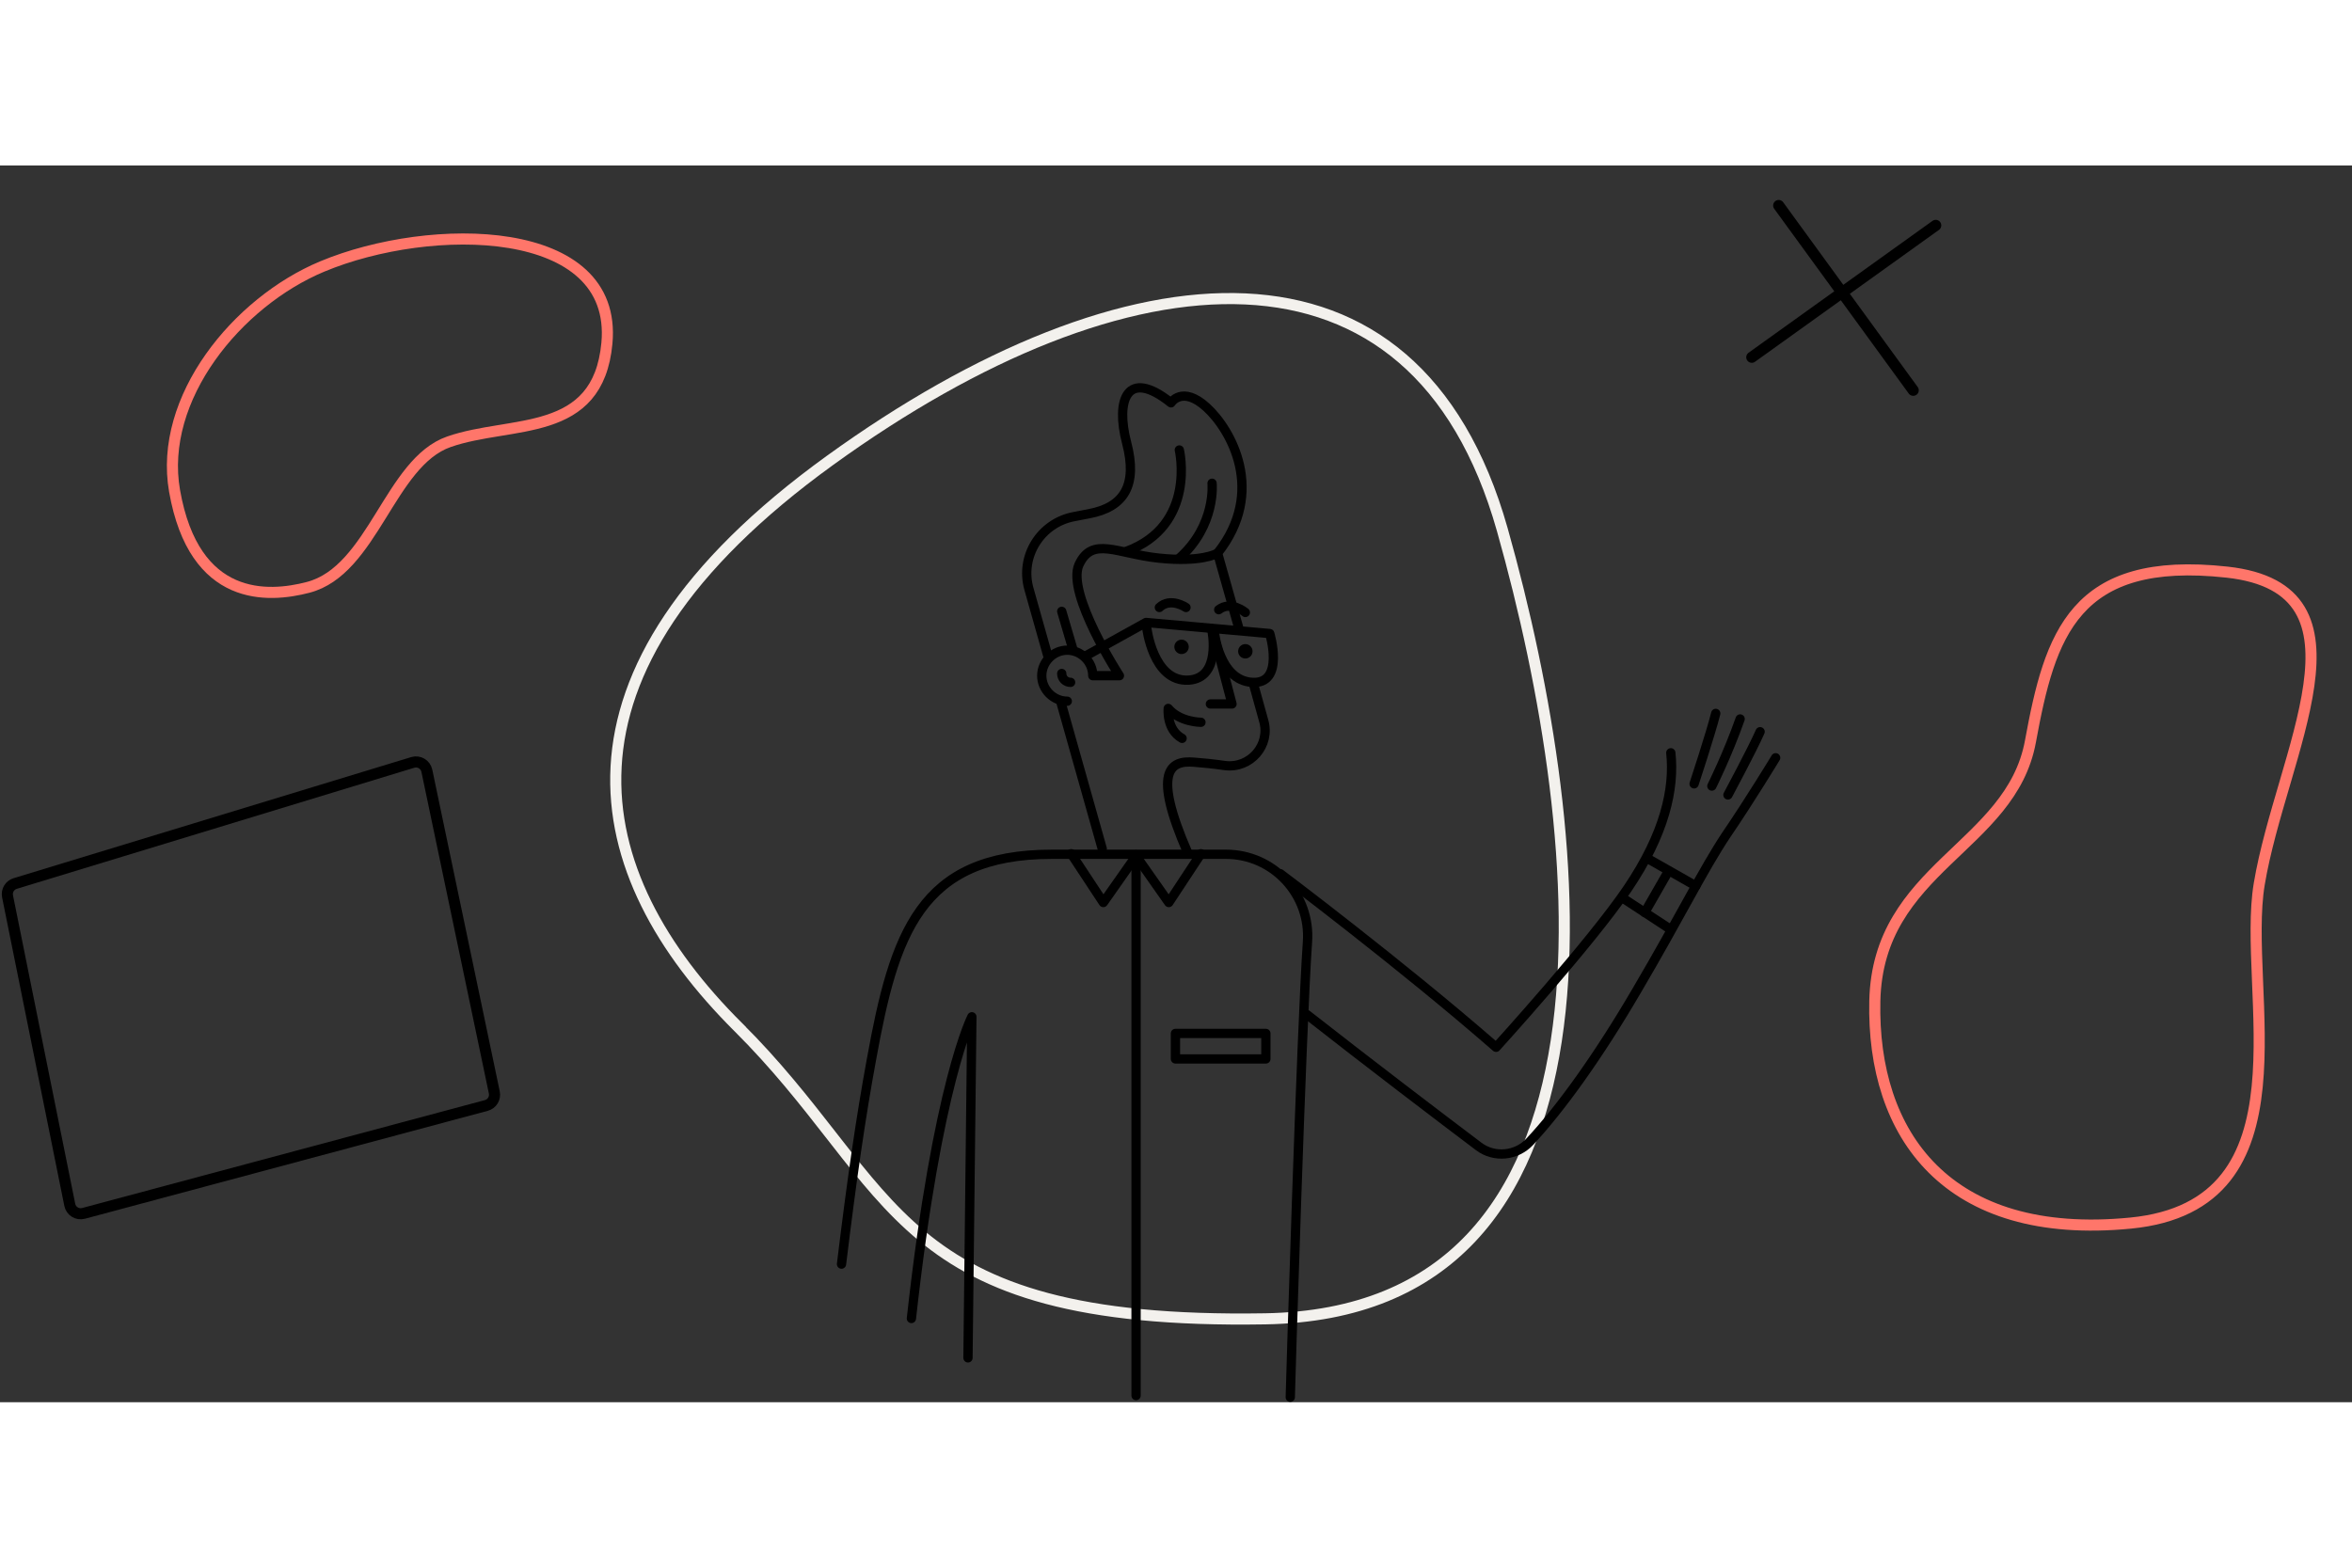 <svg width="600" height="400" viewBox="0 0 424 223" fill="none" xmlns="http://www.w3.org/2000/svg">
<rect x="0" y="0" width="424" height="223" fill="#333333" stroke="none"/>
<path d="M133.08 155.358C119.179 141.517 110.135 125.558 111.066 108.374C111.995 91.208 122.897 72.495 149.625 53.178C176.405 33.824 202.865 23.058 224.507 24.065C235.302 24.567 244.889 27.996 252.76 34.745C260.638 41.5 266.864 51.639 270.824 65.673C278.811 93.979 284.907 129.418 280.547 157.865C278.369 172.08 273.594 184.455 265.233 193.338C256.897 202.195 244.902 207.681 228.061 207.963C194.088 208.531 177.701 202.555 166.187 193.018C160.395 188.22 155.792 182.487 150.78 176.077C150.464 175.673 150.146 175.265 149.826 174.855C145.091 168.79 139.929 162.179 133.08 155.358L132.374 156.067L133.08 155.358Z" stroke="#F3F1ED" stroke-width="2"/>
<path d="M219.3 70C219.3 70 216.5 71.6 208.9 70.8C201.3 70 196.9 66.8 194.5 72C192.2 77.2 201.8 92 201.8 92H197C197 89.5 194.9 87.4 192.4 87.4C189.9 87.4 187.8 89.5 187.8 92C187.8 94.5 189.9 96.6 192.4 96.6" stroke="black" vector-effect="non-scaling-stroke" stroke-width="1.673" stroke-miterlimit="10" stroke-linecap="round" stroke-linejoin="round"/>
<path d="M198.7 123.2L191.2 96.6" stroke="black" vector-effect="non-scaling-stroke" stroke-width="1.673" stroke-miterlimit="10" stroke-linecap="round" stroke-linejoin="round"/>
<path d="M218.5 57.3C218.5 57.3 219.3 64.9 212.5 70.9" stroke="black" vector-effect="non-scaling-stroke" stroke-width="1.673" stroke-miterlimit="10" stroke-linecap="round" stroke-linejoin="round"/>
<path d="M212.6 51.3C212.6 51.3 215.8 64.9 203 69.6" stroke="black" vector-effect="non-scaling-stroke" stroke-width="1.673" stroke-miterlimit="10" stroke-linecap="round" stroke-linejoin="round"/>
<path d="M195.6 88.5L206.6 82.4L228.9 84.4C228.9 84.4 231.7 93.6 225.7 93.2C219.7 92.8 218.9 84 218.9 84" stroke="black" vector-effect="non-scaling-stroke" stroke-width="1.673" stroke-miterlimit="10" stroke-linecap="round" stroke-linejoin="round"/>
<path d="M218.5 84C218.5 84 220.2 92.4 214.3 92.8C207.8 93.2 206.7 83.2 206.7 83.2" stroke="black" vector-effect="non-scaling-stroke" stroke-width="1.673" stroke-miterlimit="10" stroke-linecap="round" stroke-linejoin="round"/>
<path d="M213.8 79.7C213.8 79.7 211 77.8 209 79.7" stroke="black" vector-effect="non-scaling-stroke" stroke-width="1.673" stroke-miterlimit="10" stroke-linecap="round" stroke-linejoin="round"/>
<path d="M224.5 80.6C224.5 80.6 221.9 78.4 219.7 80.1" stroke="black" vector-effect="non-scaling-stroke" stroke-width="1.673" stroke-miterlimit="10" stroke-linecap="round" stroke-linejoin="round"/>
<path d="M226 93.6L227.8 100.1C229.1 104.5 225.4 108.8 220.8 108.2C218.7 107.9 216.7 107.7 215.3 107.6C210.9 107.2 207.7 109.2 214.1 123.9" stroke="black" vector-effect="non-scaling-stroke" stroke-width="1.673" stroke-miterlimit="10" stroke-linecap="round" stroke-linejoin="round"/>
<path d="M189 88.8L185.5 76.4C183.8 70.5 187.6 64.4 193.7 63.3C194.6 63.1 195.4 63 196.3 62.8C202.7 61.6 205.1 57.6 203.1 50C201.1 42.4 203.1 36.4 211.1 42.8C211.1 42.8 213.1 39.6 217.5 43.6C221.9 47.6 228.3 58.8 219.5 69.9L223.4 83.7" stroke="black" vector-effect="non-scaling-stroke" stroke-width="1.673" stroke-miterlimit="10" stroke-linecap="round" stroke-linejoin="round"/>
<path d="M219.1 85.7L222.1 97.1H218.2" stroke="black" vector-effect="non-scaling-stroke" stroke-width="1.673" stroke-miterlimit="10" stroke-linecap="round" stroke-linejoin="round"/>
<path d="M191.4 91.6C191.4 92.5 192.1 93.2 193 93.2" stroke="black" vector-effect="non-scaling-stroke" stroke-width="1.673" stroke-miterlimit="10" stroke-linecap="round" stroke-linejoin="round"/>
<path d="M224.5 88.9C225.218 88.9 225.8 88.318 225.8 87.6C225.8 86.882 225.218 86.3 224.5 86.3C223.782 86.3 223.2 86.882 223.2 87.6C223.2 88.318 223.782 88.9 224.5 88.9Z" fill="black"/>
<path d="M213 88.1C213.718 88.1 214.3 87.518 214.3 86.8C214.3 86.082 213.718 85.5 213 85.5C212.282 85.5 211.7 86.082 211.7 86.8C211.7 87.518 212.282 88.1 213 88.1Z" fill="black"/>
<path d="M193.4 87.2L191.4 80.4" stroke="black" vector-effect="non-scaling-stroke" stroke-width="1.673" stroke-miterlimit="10" stroke-linecap="round" stroke-linejoin="round"/>
<path d="M204.8 221.8V124.3" stroke="black" vector-effect="non-scaling-stroke" stroke-width="1.673" stroke-miterlimit="10" stroke-linecap="round" stroke-linejoin="round"/>
<path d="M193.1 124.1L198.9 132.9L204.8 124.5L210.7 132.9L216.5 124.1" stroke="black" vector-effect="non-scaling-stroke" stroke-width="1.673" stroke-miterlimit="10" stroke-linecap="round" stroke-linejoin="round"/>
<path d="M228.2 156.5H211.9V161.1H228.2V156.5Z" stroke="black" vector-effect="non-scaling-stroke" stroke-width="1.673" stroke-miterlimit="10" stroke-linecap="round" stroke-linejoin="round"/>
<path d="M235.6 153.1C246.7 161.8 259.7 171.7 266.6 176.9C269.4 179 273.4 178.6 275.8 176C281.3 170.1 288.1 160.7 295.1 148.7C302.7 135.8 307 127 311.2 120.7C315.5 114.4 320.1 106.8 320.1 106.8" stroke="black" vector-effect="non-scaling-stroke" stroke-width="1.673" stroke-miterlimit="10" stroke-linecap="round" stroke-linejoin="round"/>
<path d="M216.5 100.4C216.5 100.4 212.7 100.4 210.6 97.9C210.6 97.9 210.2 101.7 213.1 103.3" stroke="black" vector-effect="non-scaling-stroke" stroke-width="1.673" stroke-miterlimit="10" stroke-linecap="round" stroke-linejoin="round"/>
<path d="M164.3 207.9C169 165.4 175.2 153.5 175.2 153.5L174.5 215" stroke="black" vector-effect="non-scaling-stroke" stroke-width="1.673" stroke-miterlimit="10" stroke-linecap="round" stroke-linejoin="round"/>
<path d="M151.7 198.1C153.6 182.5 155.2 171.5 157.1 161.2C161.2 138.6 165.8 124.2 189.6 124.2H221C229.6 124.2 236.3 131.5 235.7 140C234.6 155.5 232.6 221.3 232.6 222.1" stroke="black" vector-effect="non-scaling-stroke" stroke-width="1.673" stroke-miterlimit="10" stroke-linecap="round" stroke-linejoin="round"/>
<path d="M305.4 111.5C305.4 111.5 308.4 102.4 309.3 98.8" stroke="black" vector-effect="non-scaling-stroke" stroke-width="1.673" stroke-miterlimit="10" stroke-linecap="round" stroke-linejoin="round"/>
<path d="M308.6 111.9C308.6 111.9 311.4 106.3 313.7 99.8" stroke="black" vector-effect="non-scaling-stroke" stroke-width="1.673" stroke-miterlimit="10" stroke-linecap="round" stroke-linejoin="round"/>
<path d="M311.5 113.5C311.5 113.5 315.9 105.3 317.3 102.1" stroke="black" vector-effect="non-scaling-stroke" stroke-width="1.673" stroke-miterlimit="10" stroke-linecap="round" stroke-linejoin="round"/>
<path d="M230.8 127.7C230.8 127.7 252.5 144 269.7 159C269.7 159 286.7 140.3 293.4 130.4C300.1 120.5 301.9 112.4 301.2 105.9" stroke="black" vector-effect="non-scaling-stroke" stroke-width="1.673" stroke-miterlimit="10" stroke-linecap="round" stroke-linejoin="round"/>
<path d="M296.9 124.9L305.7 129.9" stroke="black" vector-effect="non-scaling-stroke" stroke-width="1.673" stroke-miterlimit="10" stroke-linecap="round" stroke-linejoin="round"/>
<path d="M292.7 132.2L301.1 137.7" stroke="black" vector-effect="non-scaling-stroke" stroke-width="1.673" stroke-miterlimit="10" stroke-linecap="round" stroke-linejoin="round"/>
<path d="M300.8 127.2L296.5 134.7" stroke="black" vector-effect="non-scaling-stroke" stroke-width="1.673" stroke-miterlimit="10" stroke-linecap="round" stroke-linejoin="round"/>
<path d="M12.579 187.412L1.359 131.78C1.155 130.77 1.752 129.771 2.737 129.471L74.408 107.637C75.532 107.295 76.708 107.99 76.949 109.14L89.112 167.148C89.329 168.187 88.697 169.215 87.672 169.49L15.057 188.949C13.943 189.247 12.807 188.543 12.579 187.412Z" stroke="black" vector-effect="non-scaling-stroke" stroke-width="2" stroke-linejoin="round"/>
<path d="M80.925 49.822C92.137 45.901 107.819 49.308 109.41 32.037C111.415 10.272 77.665 10.051 58.097 18.213C42.747 24.616 28.536 41.991 31.47 58.684C35.015 78.859 48.378 77.941 55.536 76.075C67.274 73.016 70.226 53.564 80.925 49.822Z" stroke="#FF766A" stroke-width="2" stroke-linecap="round" stroke-linejoin="round"/>
<path d="M337.978 150.653C337.435 174.742 350.989 193.949 384.106 190.699C417.222 187.448 404.065 148.811 407.279 129.564C411.206 106.04 429.125 76.373 401.487 73.329C373.85 70.285 369.555 84.641 366.034 103.837C362.513 123.033 338.521 126.564 337.978 150.653Z" stroke="#FF766A" stroke-width="2" stroke-linejoin="round"/>
<path d="M320.649 7.221L344.901 40.539M315.797 34.584L348.958 10.806" stroke="black" vector-effect="non-scaling-stroke" stroke-width="2" stroke-linecap="round" stroke-linejoin="round"/>
</svg>
